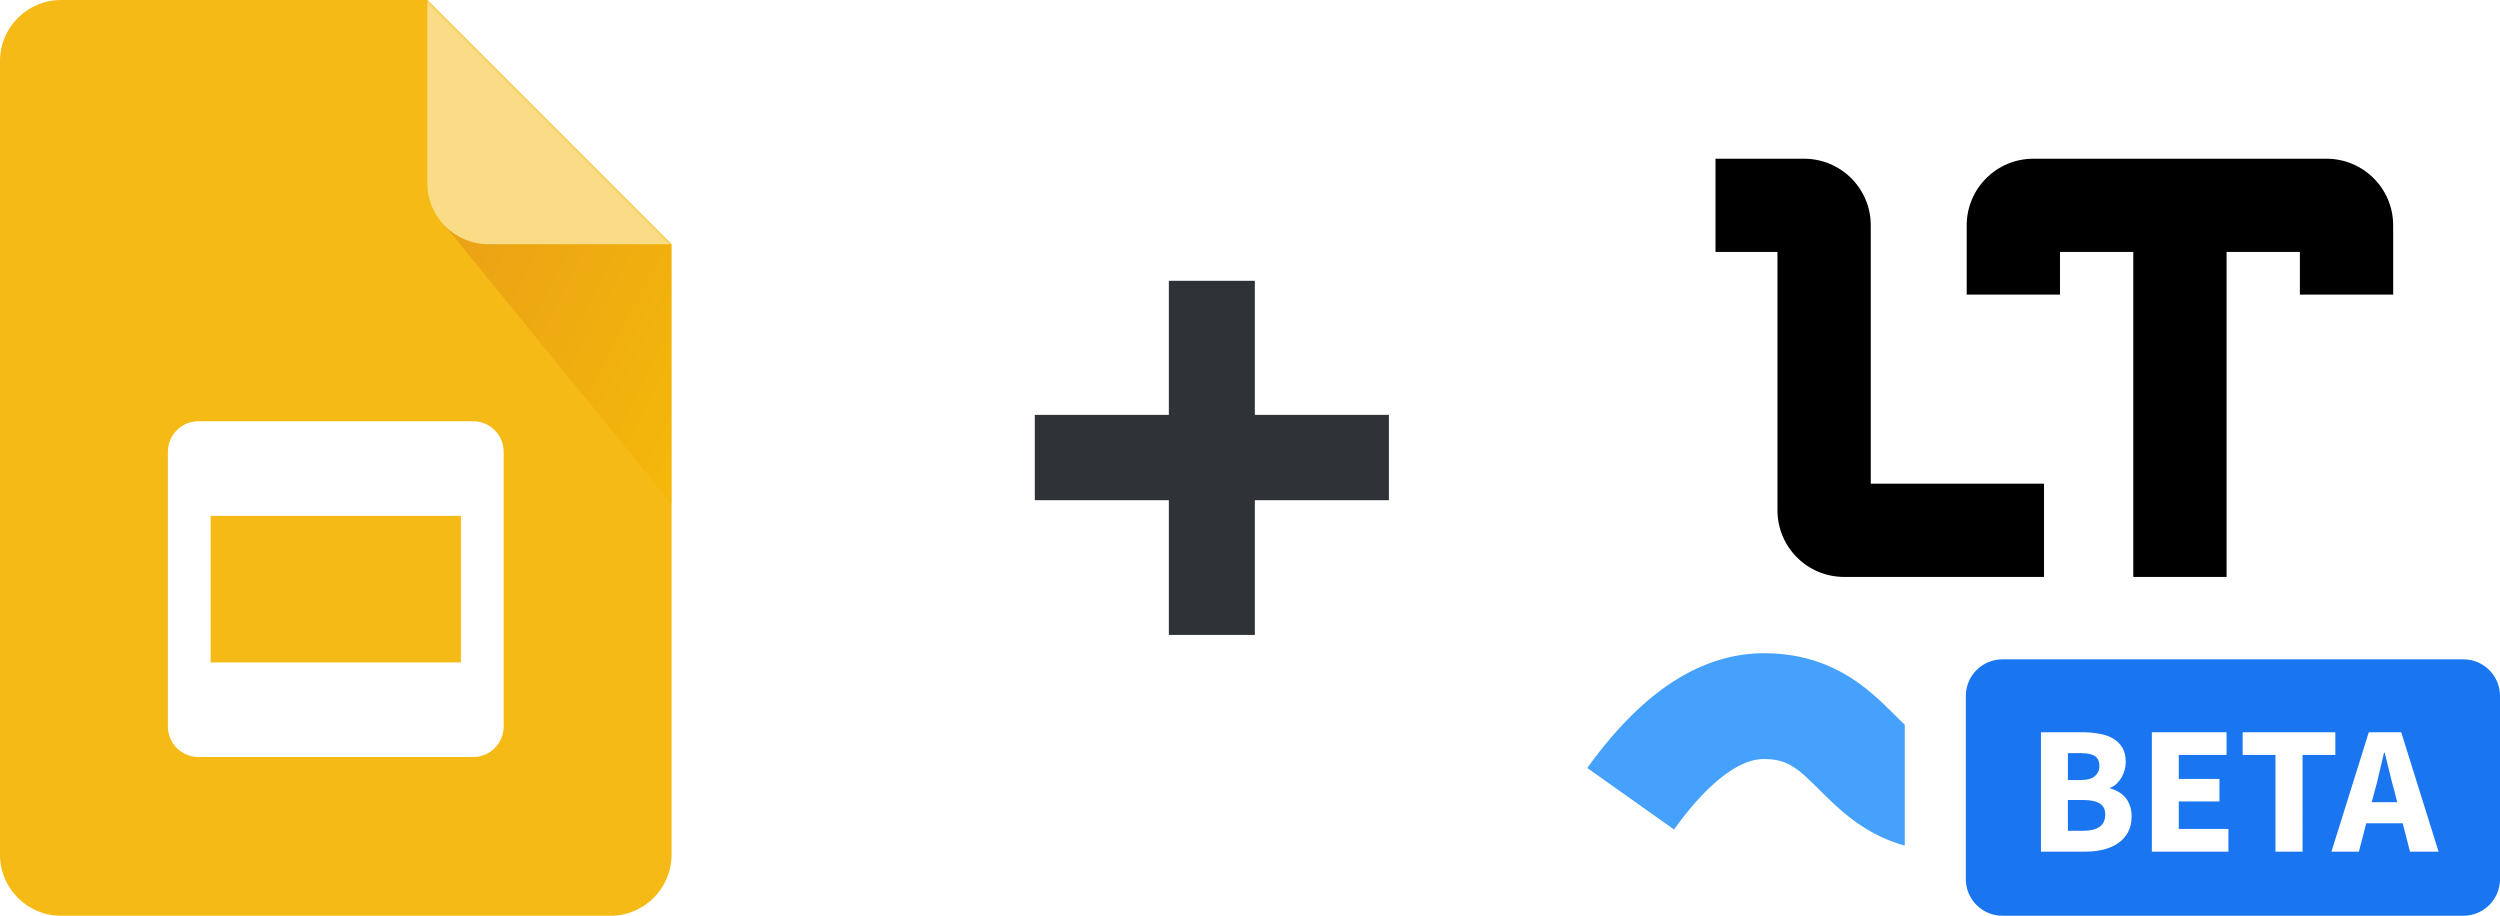 <svg xmlns="http://www.w3.org/2000/svg" width="819" height="300" fill="none" viewBox="0 0 819 300"><filter id="c" width="90" height="90" x="135" y="-5" color-interpolation-filters="sRGB" filterUnits="userSpaceOnUse"><feFlood flood-opacity="0" result="BackgroundImageFix"/><feColorMatrix in="SourceAlpha" values="0 0 0 0 0 0 0 0 0 0 0 0 0 0 0 0 0 0 127 0"/><feOffset/><feGaussianBlur stdDeviation="2.5"/><feColorMatrix values="0 0 0 0 0 0 0 0 0 0 0 0 0 0 0 0 0 0 0.145 0"/><feBlend in2="BackgroundImageFix" result="effect1_dropShadow"/><feBlend in="SourceGraphic" in2="effect1_dropShadow" result="shape"/></filter><linearGradient id="b" x1="246.966" x2="161.74" y1="99.437" y2="55.283" gradientUnits="userSpaceOnUse"><stop offset="0" stop-color="#f4b70a"/><stop offset="1" stop-color="#eba216"/></linearGradient><mask id="a" width="220" height="300" x="0" y="0" maskUnits="userSpaceOnUse"><path fill="#fff" fill-rule="evenodd" d="M20 0h120l80 80v200c0 11.046-8.954 20-20 20H20c-11.046 0-20-8.954-20-20V20C0 8.954 8.954 0 20 0z" clip-rule="evenodd"/></mask><path fill="#000" d="M562 52h29.032c12.056 0 21.829 9.767 21.829 21.815v84.644h56.756V189H604.13c-12.056 0-21.829-9.767-21.829-21.815V82.541H562zm222 21.815v22.688h-30.56V82.541h-24.012V189h-30.561V82.541h-24.012v13.962h-30.56V73.815c0-12.048 9.773-21.815 21.829-21.815h96.047C774.227 52 784 61.767 784 73.815z"/><path fill="#2f3237" d="M339 163.871v-27.956h43.915V92h28.17v43.915H455v27.956h-43.915V208h-28.17v-44.129z"/><path fill="#f5ba16" fill-rule="evenodd" d="M20 0h120l80 80v200c0 11.046-8.954 20-20 20H20c-11.046 0-20-8.954-20-20V20C0 8.954 8.954 0 20 0z" clip-rule="evenodd"/><g mask="url(#a)"><path fill="url(#b)" fill-rule="evenodd" d="M140 0l80 80v85l-75-92z" clip-rule="evenodd"/><g filter="url(#c)"><path fill="#fadc86" fill-rule="evenodd" d="M140 0l80 80h-60c-11.046 0-20-8.954-20-20z" clip-rule="evenodd"/></g><path fill="#fff" fill-rule="evenodd" d="M65 138c-5.523 0-10 4.477-10 10v90c0 5.523 4.477 10 10 10h90c5.523 0 10-4.477 10-10v-90c0-5.523-4.477-10-10-10zm86 31H69v48h82z" clip-rule="evenodd"/></g><path fill="#1976f0" d="M644 228c0-6.627 5.373-12 12-12h151c6.627 0 12 5.373 12 12v60c0 6.627-5.373 12-12 12H656c-6.627 0-12-5.373-12-12z"/><path fill="#fff" d="M668.62 279v-39.12H682c2.04 0 3.92.16 5.64.48 1.76.28 3.28.8 4.56 1.56 1.32.76 2.34 1.76 3.06 3 .76 1.24 1.14 2.8 1.14 4.68 0 .88-.12 1.76-.36 2.64s-.58 1.7-1.02 2.46-.98 1.44-1.62 2.04c-.6.6-1.3 1.04-2.1 1.32v.24c1 .24 1.92.62 2.76 1.14.84.48 1.58 1.1 2.22 1.86s1.14 1.66 1.5 2.7c.36 1 .54 2.16.54 3.48 0 2-.4 3.72-1.2 5.16-.76 1.44-1.84 2.64-3.24 3.6-1.36.92-2.96 1.62-4.8 2.1-1.84.44-3.82.66-5.94.66zm8.82-23.46h4.14c2.16 0 3.72-.42 4.68-1.26 1-.84 1.5-1.96 1.5-3.36 0-1.52-.5-2.6-1.5-3.24s-2.54-.96-4.62-.96h-4.2zm0 16.62h4.98c4.84 0 7.26-1.76 7.26-5.28 0-1.72-.6-2.94-1.8-3.66-1.2-.76-3.02-1.14-5.46-1.14h-4.98zm27.508 6.84v-39.12h24.48v7.44h-15.66v7.86h13.32v7.38h-13.32v9h16.26V279zm40.491 0v-31.68h-10.74v-7.44h30.36v7.44h-10.74V279zm32.498-19.8l-.96 3.6h8.34l-.9-3.6c-.56-1.96-1.1-4.04-1.62-6.24s-1.04-4.32-1.56-6.36h-.24c-.48 2.08-.98 4.22-1.5 6.42-.48 2.16-1 4.22-1.56 6.18zm-14.16 19.8l12.24-39.12h10.62l12.24 39.12h-9.36l-2.4-9.3h-11.94l-2.4 9.3z"/><path fill="#45a1fc" fill-rule="evenodd" d="M624 237.418c-.928-.88-1.994-1.922-3.256-3.175-3.121-3.098-4.588-4.51-6.642-6.309-2.978-2.61-5.925-4.814-9.132-6.724-7.95-4.736-16.848-7.21-27.121-7.21-11.064 0-21.764 3.718-31.833 10.717-9.059 6.296-17.669 15.273-26.016 26.875l28.411 20.149c6.202-8.62 12.139-14.81 17.627-18.624 4.479-3.113 8.327-4.45 11.811-4.45 3.911 0 6.605.749 9.157 2.269 2.353 1.402 4.319 3.124 9.049 7.821 3.121 3.098 4.588 4.51 6.642 6.309 2.978 2.61 5.924 4.814 9.132 6.724A50.07 50.07 0 0 0 624 277.029z" clip-rule="evenodd"/></svg>